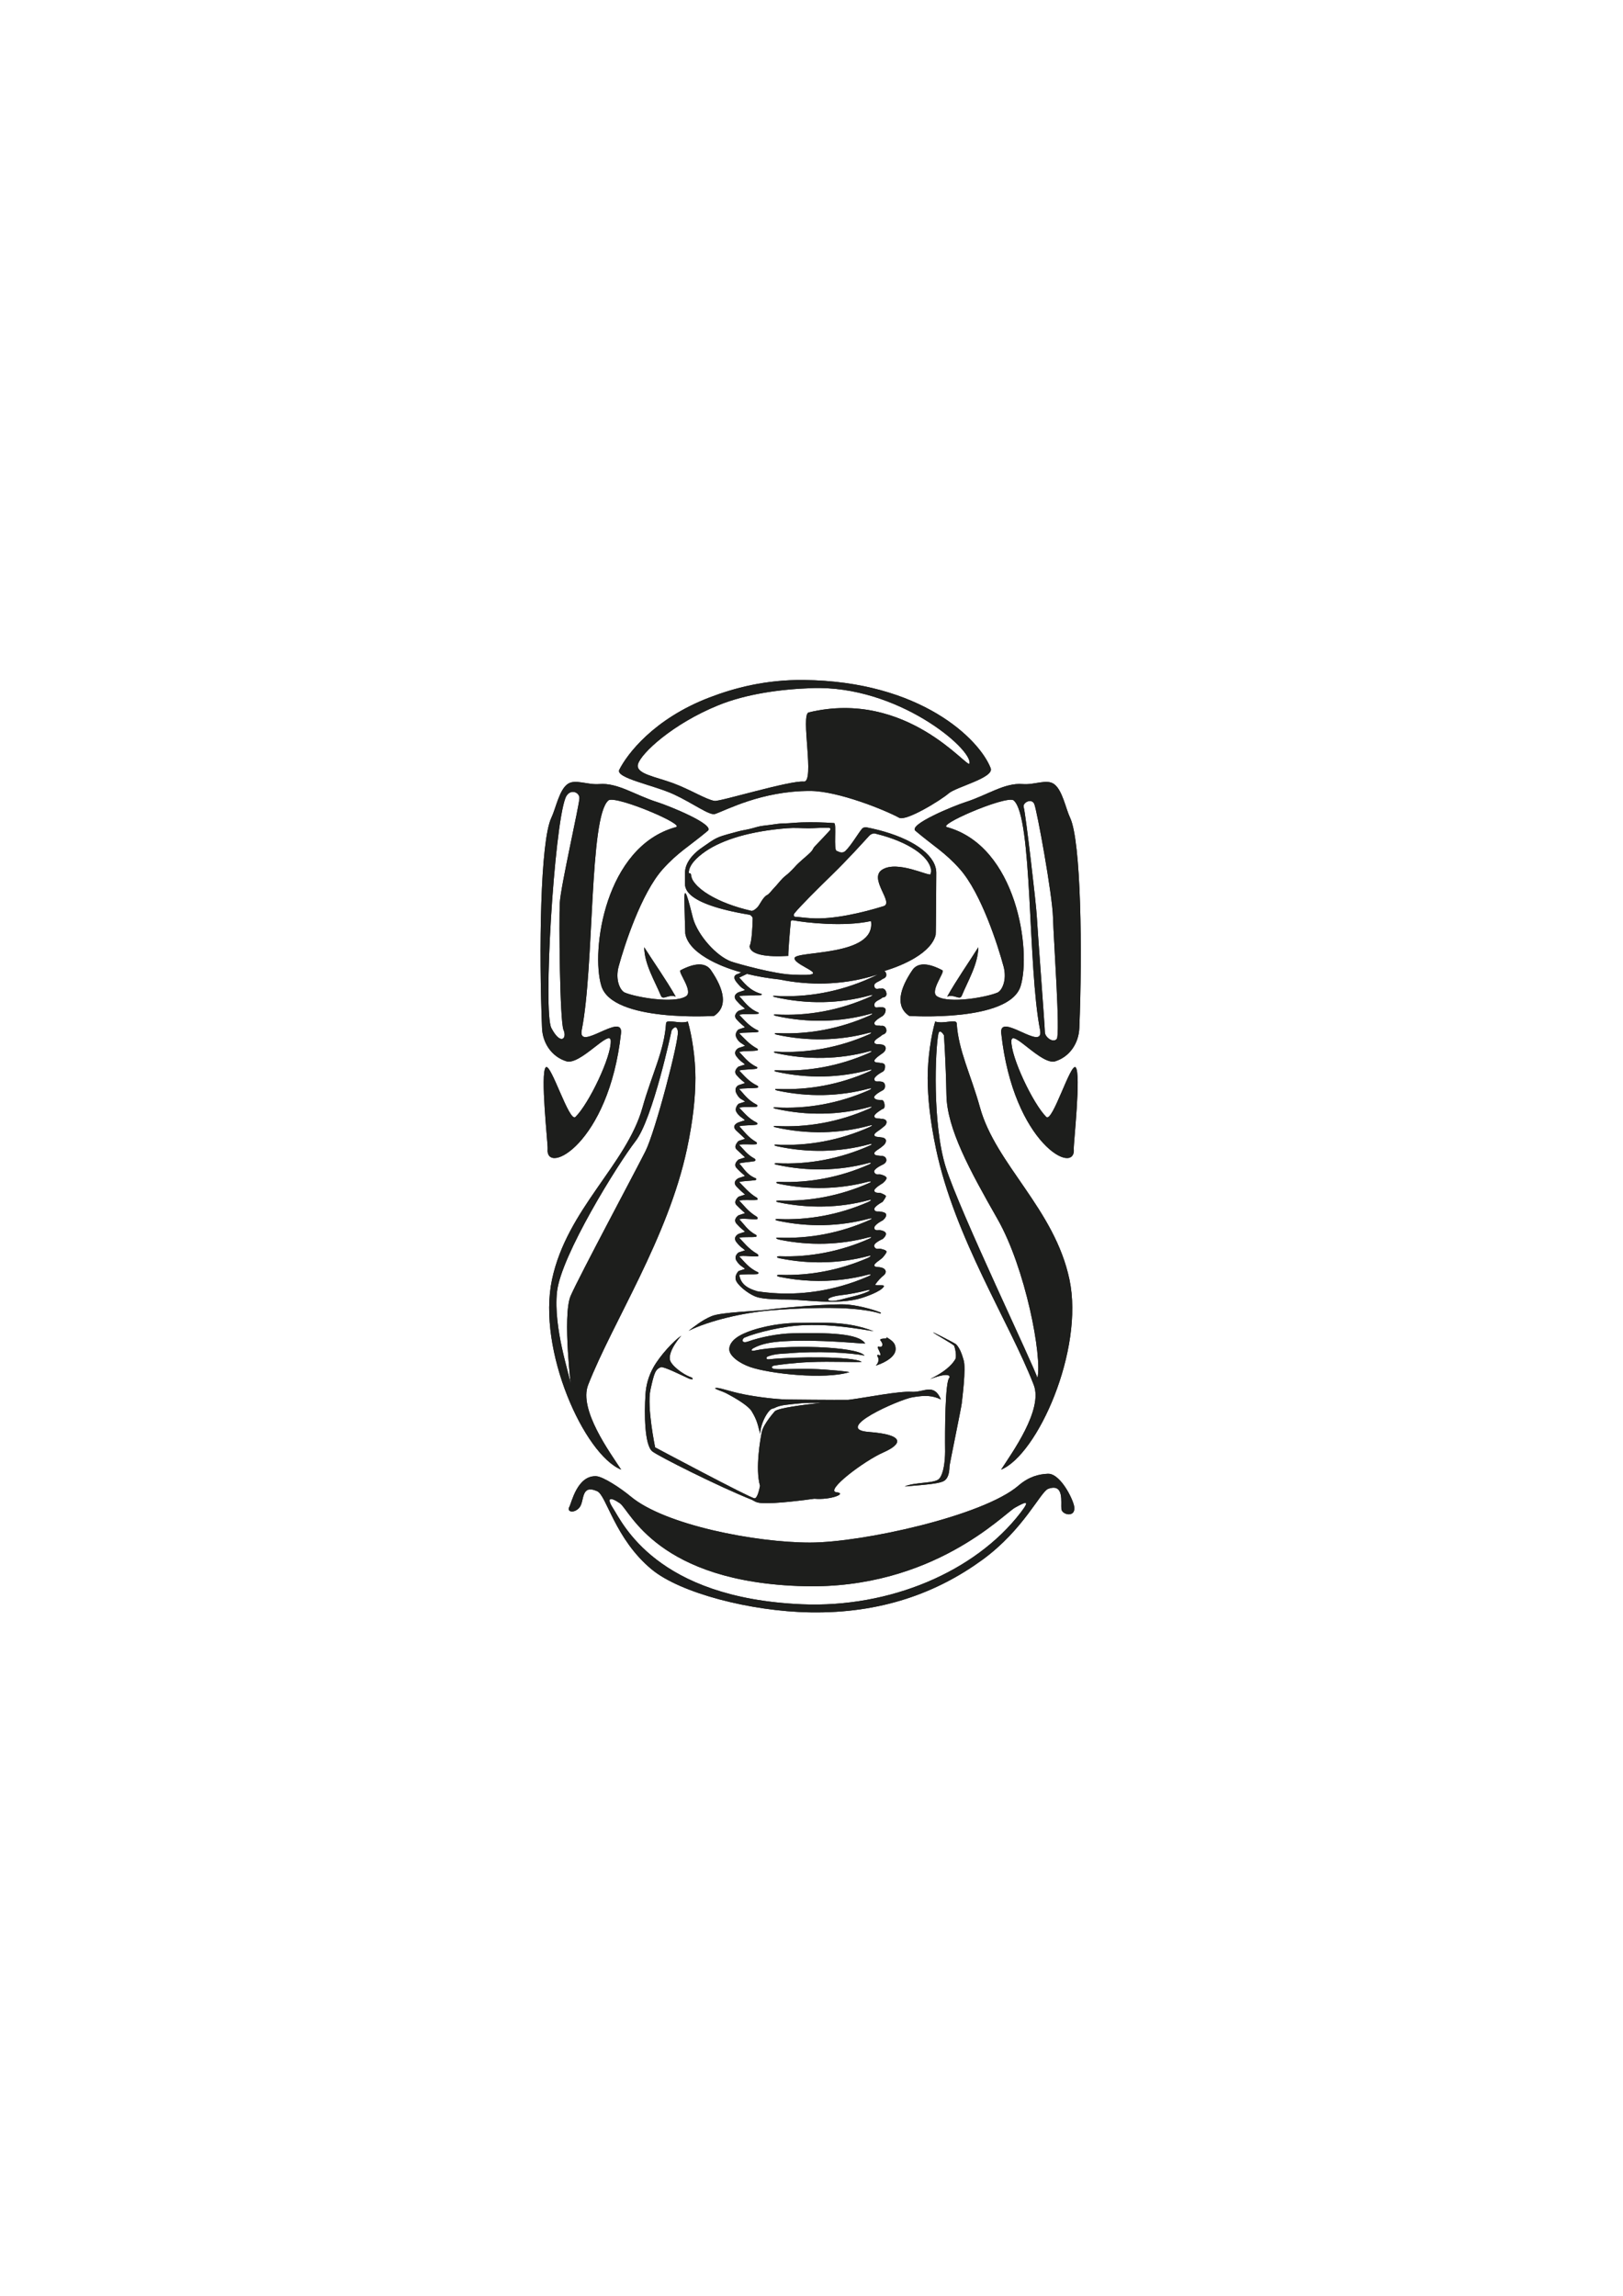 <?xml version="1.0" encoding="utf-8"?>
<!-- Generator: Adobe Illustrator 15.0.2, SVG Export Plug-In . SVG Version: 6.00 Build 0)  -->
<!DOCTYPE svg PUBLIC "-//W3C//DTD SVG 1.1//EN" "http://www.w3.org/Graphics/SVG/1.1/DTD/svg11.dtd">
<svg version="1.1" id="Ebene_1" xmlns="http://www.w3.org/2000/svg" xmlns:xlink="http://www.w3.org/1999/xlink" x="0px" y="0px"
	 width="595.28px" height="841.89px" viewBox="0 0 595.28 841.89" enable-background="new 0 0 595.28 841.89" xml:space="preserve">
<g>
	<path fill="#1D1E1C" d="M331.835,545.104c9.283-0.756,13.166-1.139,14.598-2.17c1.433-1.033,1.768-3.113,1.818-5.213
		c0-0.574,4.44-22.096,4.496-23.111c0.035-0.635,1.742-13.156,0.63-16.016c-0.134-0.344-0.985-4.027-2.78-5.68
		c-0.375-0.344-7.947-4.244-8.406-4.361c0.242,0.408,7.601,4.496,7.768,4.957c0.744,2.041,0.783,4.35,0.458,4.871
		c-0.651,1.045-2.227,3.842-9.271,7.342c7.9-2.986,7.2-0.607,7.109-0.547c-1.634,1.074-1.698,19.801-1.608,27.135
		c-0.028,3.547-0.542,7.994-2.104,9.896C342.979,544.109,335.505,543.404,331.835,545.104z"/>
	<path fill="#1D1E1C" d="M334.337,510.389c-4.512-0.316-16.664,2.096-22.229,2.824c-0.281,0.037-0.606,0.076-0.956,0.117
		c-4.198,0.078-22.055-0.098-22.656-0.117c-4.206-0.135-10.33-0.854-15.584-1.877c-5.506-1.072-9.713-2.857-10.663-2.248
		c0.378,0.482,2.589,1.039,4.149,1.85c3.721,1.932,8.077,4.625,9.242,6.498c2.186,3.514,2.357,5.4,3.173,8.4
		c0.125-4.168,3.142-9.24,4.627-9.301c0.621-0.025,1.194-0.844,4.388-1.312c1.356-0.199,4.133-0.467,7.181-0.744
		c0.312-0.027,5.356-0.055,6.31-0.072c-7.306,0.822-15.466,1.895-17.066,3.055c0,0-4.202,4.643-4.833,7.605
		c-0.482,2.262-2.499,13.498-0.66,19.803c-0.363,1.877-1.05,4.578-2.002,4.578c-1.457,0-36.472-18.684-36.472-18.684
		s-3.085-14.82-1.714-21.125c1.372-6.301,1.8-7.416,3.771-8.273c0.929-0.404,7.212,2.742,10.214,4.115
		c1,0.455,1.491,0.307,1.491,0.307s0.138-0.482-0.605-0.736c-3-1.027-7.375-4.408-7.738-6.457c-0.619-3.484,4.181-8.799,4.181-8.799
		c-2.825,1.902-7.799,7.318-10.199,11.57c-1.939,3.438-2.727,6.811-2.929,9.857c-0.5,7.494-0.323,18.654,2.46,20.982
		c1.996,1.67,24.239,12.881,36.613,17.807c0.787,0.391,1.395,0.99,3.226,1.148c5.368,0.449,17.497-1.295,19.62-1.557l0,0
		c6.014,0.531,12.174-1.928,8.117-2.385c-4.42-0.498,10.113-11.484,17.141-14.57s8.229-6.514-5.313-7.541
		c-13.542-1.029,11.142-11.828,15.94-12.691c4.801-0.861,7.543-0.68,10.559,0.797C342.479,506.975,338.847,510.707,334.337,510.389z
		 M296.975,549.41c0.069-0.014,0.104-0.021,0.104-0.021c0.096,0.018,0.192,0.031,0.288,0.047
		C297.243,549.428,297.113,549.418,296.975,549.41z"/>
	<path fill="#1D1E1C" d="M273.14,490.48c4.514-1.885,14.113-4.229,21.598-4.514c7.486-0.285,13.884,0.229,25.681,2.201
		c-9.74-3.744-17.971-3.127-28.396-3.033c-6.602,0.059-15.182,1.777-20.221,4.381c-2.918,1.506-4.293,3.414-4.331,5.195
		c-0.052,2.502,3.74,5.219,7.612,6.568c7.199,2.512,27.426,4.715,36.477,1.902c-0.297-0.16-7.217-0.982-14.146-1.186
		c-5.626-0.166-11.26,0.312-13.36,0.012c-1.309-0.186-1.228-1.064,0.008-1.262c2.06-0.328,7.148-0.99,12.733-1.238
		c8.342-0.371,17.827,0.172,19.254-0.113c-3.3-2.043-24.37-1.955-34.053-0.914c-1.131,0.121-1.121-0.783-0.286-1.086
		c2.937-1.064,5.317-0.926,7.599-1.127c10.289-0.908,22.726-0.232,27.768,0.846c-2.603-3.475-29.781-4.168-40.402-1.818
		c-1.271,0.281-1.256-0.414-0.294-0.934c3.115-1.682,6.775-2.242,11.214-2.51c12.626-0.758,27.722,0.857,29.739,0.857
		c-2.313-3.855-14.037-4.023-26.654-3.77c-5.315,0.105-11.779,1.41-16.155,2.965C271.739,492.896,272.059,490.934,273.14,490.48z"/>
	<path fill="#1D1E1C" d="M322.753,481.211c-1.185-0.5-6.562-2.293-11.717-2.801c-5.153-0.508-23.783,1.113-28.754,1.787
		c-4.971,0.672-17.607,0.943-21.255,2.441s-6.536,3.963-8.47,5.385c7.57-3.756,20.008-6.629,29.847-7.473
		c9.838-0.846,21.025-1.146,28.332-0.727c4.243,0.244,9.291,0.932,11.699,1.744C323.246,481.842,323.267,481.428,322.753,481.211z"
		/>
	<path fill="#1D1E1C" d="M325.106,490.318c0.486,0.848-0.885,0.334-2.008,0.732c-0.221,0.115-0.371,0.295-0.163,0.516
		c0.429,0.457,0.793,1.209,0.728,1.615c-0.092,0.568-0.494,0.918-1.451,0.59c-0.248,0.023-0.309,0.301-0.191,0.625
		c0.27,0.738,1.051,1.912,0.868,2.512c-0.094,0.307-0.43-0.021-0.839-0.113c-0.133-0.031-0.457,0.4-0.226,0.531
		c0.446,0.771,0.422,1.205,0.35,1.732c-0.196,1.426-1.599,1.957-0.46,1.561c3.629-1.268,6.793-3.396,6.777-5.908
		C328.479,492.199,326.776,491.438,325.106,490.318z"/>
	<path fill="#1D1E1C" d="M343.18,342.836c0.136-0.546,0.208-22.046,0.221-22.589c0.145-6.06-7.239-11.846-19.102-15.29
		c-2.074-0.603-4.263-1.126-6.534-1.57c-0.243-0.047-1.162,0.034-1.488,0.404c-1.37,1.551-3.926,6.008-6.092,8.161
		c-1.406,1.397-2.794,0.177-3.274,0.109c-1.299-0.182,0.038-10.148-0.981-10.223c-3.893-0.285-7.871-0.373-11.816-0.262
		c-2.247,0.062-4.46,0.353-6.688,0.38c-1.664,0.02-3.298,0.324-4.911,0.54c-1.711,0.229-3.431,0.335-5.031,0.81
		c-4.029,1.194-4.766,1.011-6.977,1.651c-2.534,0.733-5.152,1.274-7.252,2.2c-1.993,0.878-3.491,2.134-5.042,3.151
		c-4.311,2.826-6.814,6.121-6.966,9.517c-0.005,0.131-0.008,1.585-0.007,3.696c0.001,1.763-1,7.836,23.692,11.931
		c0.375,0.062,1.148,0.853,1.142,1.281c-0.039,3.004-0.352,8.77-1.144,10.2c0.164,3.274,6.549,4.093,14.243,3.602
		c-0.241,0.257,0.562-9.69,0.869-12.549c0.063-0.592,0.513-0.566,1.228-0.434c4.017,0.741,18.045,2.437,28.189,0.213
		c1.965,13.261-28.12,10.722-28.05,13.658s15.608,6.807-0.436,5.988c-6.221,0-21.075-4.155-22.919-4.857
		c-5.38-2.05-11.999-9.485-13.827-15.656c-0.567-1.914-3.2-13.941-3.2-7.482c0,2.754,0.292,12.78,0.318,12.935
		c0.519,3.042,2.967,6.121,7.728,8.977c3.619,2.171,7.979,3.919,12.79,5.254c-0.344,0.166-0.72,0.341-1.201,0.562
		c0,0-2.565,0.484-0.514,3.023c2.051,2.539,2.072,1.969,3.124,2.924c-0.8,0.275-1.598,0.536-2.387,0.781c0,0-2.57,1.055-0.737,3.109
		c1.833,2.054,2.074,1.971,3.125,2.925c-0.8,0.274-1.598,0.536-2.388,0.781c0,0-2.243,1.431-0.737,3.109
		c1.505,1.679,2.074,1.971,3.124,2.925c-0.799,0.274-1.596,0.536-2.387,0.781c0,0-1.698,1.26-0.737,3.109s2.072,1.969,3.125,2.925
		c-0.799,0.274-1.597,0.536-2.388,0.781c0,0-2.243,1.199-0.737,3.109c1.505,1.91,2.074,1.971,3.125,2.925
		c-0.8,0.275-1.598,0.536-2.388,0.782c0,0-2.134,1.465-0.737,3.108c1.397,1.644,2.074,1.971,3.124,2.924
		c-0.799,0.274-1.596,0.536-2.387,0.781c0,0-1.917,0.858-0.737,3.109c1.179,2.251,2.074,1.971,3.125,2.925
		c-0.799,0.274-1.596,0.536-2.387,0.781c0,0-1.697,1.561-0.737,3.108c0.96,1.548,2.074,1.971,3.125,2.925
		c-0.8,0.276-1.598,0.536-2.388,0.782c0,0-3.007,1.063-0.737,3.109c2.27,2.045,2.074,1.971,3.125,2.925
		c-0.801,0.275-1.598,0.536-2.387,0.781c0,0-2.026,1.875-0.738,3.109c1.288,1.233,2.074,1.97,3.125,2.924
		c-0.799,0.274-1.596,0.536-2.387,0.782c0,0-2.134,1.596-0.737,3.107c1.397,1.514,2.074,1.973,3.125,2.926
		c-0.8,0.275-1.598,0.537-2.388,0.781c0,0-2.571,1.209-0.737,3.109c1.833,1.9,2.074,1.971,3.125,2.924
		c-0.801,0.275-1.598,0.537-2.387,0.783c0,0-2.136,1.691-0.738,3.107s2.074,1.971,3.125,2.924c-0.801,0.277-1.598,0.537-2.387,0.783
		c0,0-2.244,1.412-0.738,3.107c1.506,1.695,2.074,1.971,3.125,2.926c-0.8,0.275-1.598,0.537-2.388,0.781
		c0,0-2.352,1.135-0.737,3.109c1.615,1.975,2.074,1.971,3.125,2.924c-0.801,0.275-1.598,0.537-2.387,0.781
		c0,0-1.917,1.291-0.738,3.109c1.179,1.818,2.074,1.971,3.125,2.926c-0.799,0.273-1.596,0.535-2.387,0.779
		c0,0-1.956,1.883-0.717,3.932c1.314,2.17,5.08,4.918,7.597,5.658c2.517,0.74,7.396,0.852,11.128,0.852
		c5.576,0,18.476,2.164,27.156-0.57c0.947-0.297,7.086-2.283,8.113-4.227c0.467-0.879-3.685,0.021-3.085-0.801
		c1.128-1.539,1.544-1.912,2.593-2.916c0,0,1.433-0.883,1.139-1.961c-0.297-1.08-1.742-1.275-1.742-1.275
		c-0.796-0.246-2.393-0.002-2.4-0.781c-0.006-0.781,2.004-1.84,3.001-2.795c0,0,1.326-1.432,1.468-2.135
		c0.143-0.701-2.07-1.104-2.07-1.104c-0.793-0.246-1.735,0.496-2.398-0.783c-0.662-1.279,3.047-2.838,3.047-2.838
		s1.254-0.959,1.203-1.934c-0.051-0.973-1.85-1.262-1.85-1.262c-0.795-0.246-2.176,0.447-2.4-0.781
		c-0.225-1.23,3.047-2.838,3.047-2.838s1.28-0.951,1.312-1.994c0.033-1.041-1.961-1.201-1.961-1.201
		c-0.793-0.244-2.063,0.291-2.398-0.781c-0.334-1.072,3.047-2.838,3.047-2.838s1.17-1.607,1.203-2.057
		c0.033-0.447-1.852-1.141-1.852-1.141c-0.793-0.244-2.063,0.137-2.398-0.779c-0.334-0.916,3.047-2.839,3.047-2.839
		s1.582-1.286,1.422-2.007c-0.159-0.721-2.068-1.188-2.068-1.188c-0.795-0.247-1.737,0.412-2.4-0.783
		c-0.662-1.195,3.047-2.838,3.047-2.838s1.717-0.732,1.312-2.068c-0.403-1.335-1.959-1.127-1.959-1.127
		c-0.796-0.247-2.065,0.037-2.4-0.783c-0.334-0.818,2.004-1.838,3.001-2.794c0,0,1.326-0.886,1.249-2.062
		c-0.077-1.177-1.852-1.176-1.852-1.176c-0.793-0.245-2.174-0.011-2.398-0.782s2.006-1.842,3.002-2.796l0.14-0.13
		c0,0,1.437-0.792,1.327-1.992s-2.068-1.115-2.068-1.115c-0.795-0.246-2.065,0.159-2.4-0.782c-0.334-0.941,3.047-2.837,3.047-2.837
		s0.952,0.031,0.657-1.814c-0.293-1.846-1.304-1.381-1.304-1.381c-0.796-0.247-1.629,0.11-2.4-0.782
		c-0.77-0.893,3.047-2.837,3.047-2.837s1.062-0.515,0.875-1.875c-0.184-1.36-1.521-1.32-1.521-1.32
		c-0.796-0.246-2.176,0.39-2.4-0.782c-0.225-1.172,3.049-2.839,3.049-2.839s0.983-0.406,0.873-2.153
		c-0.068-1.089-1.521-1.042-1.521-1.042c-0.795-0.245-2.283,0.014-2.4-0.782c-0.116-0.796,3.047-2.837,3.047-2.837
		s1.28-0.842,1.094-1.998c-0.185-1.155-1.74-1.198-1.74-1.198c-0.796-0.246-2.283,0.185-2.4-0.782
		c-0.116-0.966,2.005-1.84,3.001-2.795c0,0,1.763-0.339,1.358-1.991c-0.403-1.652-1.959-1.247-1.959-1.247
		c-0.796-0.247-2.064,0.245-2.398-0.782c-0.336-1.027,3.045-2.837,3.045-2.837s1.062-0.842,1.094-2.119
		c0.032-1.278-1.74-1.077-1.74-1.077c-0.795-0.245-2.283,0.742-2.4-0.782c-0.116-1.525,2.002-1.838,3.001-2.794
		c0,0,1.871-0.013,1.358-1.896c-0.514-1.884-1.959-1.343-1.959-1.343c-0.793-0.245-1.955,0.694-2.4-0.782
		c-0.443-1.477,2.009-1.844,3.002-2.795c0,0,1.666-0.38,1.357-1.847c-0.117-0.555-0.394-0.875-0.693-1.061
		c4.145-1.262,7.923-2.84,11.125-4.749C339.995,348.623,342.462,345.719,343.18,342.836z M275.378,333.97
		c-5.974-1.389-11.216-3.366-15.35-5.846c-2.217-1.33-3.931-2.732-5.1-4.159c-0.94-1.148-1.231-1.769-1.444-2.924
		c-0.073-1.349-0.877-0.417-0.857-1.114c0.117-2.636,2.683-5.382,6.251-7.808c3.063-2.083,7.216-3.953,12.145-5.379
		c2.587-0.749,5.402-1.381,8.373-1.887c2.972-0.507,6.1-0.889,9.313-1.135c2.854-0.219,5.033,0.011,7.971,0.011
		c2.255,0,5.242-0.276,7.454-0.146c0.308,0.018,0.708,0.407,0.161,1.018c-0.547,0.612-1.364,1.492-2.381,2.567
		c-0.85,0.898-1.838,1.933-2.924,3.062c-1.048,1.092-0.517,1.096-1.71,2.326c-1.354,1.394-4.286,3.6-5.884,5.495
		c-0.522,0.619-1.136,1.159-1.704,1.737c-0.916,0.934-1.714,1.373-2.611,2.282c-1.114,1.128-2.318,2.716-3.354,3.758
		c-0.84,0.845-1.531,1.984-2.401,2.409c-1.526,0.747-2.688,3.665-3.586,4.545C276.09,334.4,275.456,333.988,275.378,333.97z
		 M318.101,473.762c-3.189,1.393-6.321,1.848-9.593,2.777c0,0-3.314,0.914-4.457,0.344c-1.142-0.572,1.126-1.541,4.335-1.912
		c3.289-0.385,6.55-1,9.756-1.85C319.349,472.801,319.319,473.229,318.101,473.762z M319.013,358.754
		c-11.27,5.031-23.225,7.136-34.806,6.426c-0.916-0.056-0.915,0.25,0.001,0.461c11.677,2.673,23.737,2.482,35.09-0.681
		c0.932-0.26,0.93,0.062-0.004,0.484c-11.25,5.074-23.192,7.227-34.768,6.569c-1.022-0.057-0.896,0.316,0.19,0.557
		c11.512,2.55,23.378,2.324,34.562-0.79c0.94-0.261,0.855,0.103-0.128,0.544c-11.027,4.947-22.715,7.09-34.069,6.534
		c-1.208-0.059-1.233,0.339-0.037,0.599c11.201,2.429,22.728,2.231,33.626-0.695c1.145-0.307,1.184,0.068,0.059,0.565
		c-11.047,4.876-22.741,6.949-34.088,6.323c-1.06-0.059-1.077,0.292-0.025,0.527c11.428,2.549,23.208,2.36,34.325-0.673
		c1.053-0.287,1.005,0.098-0.073,0.577c-10.985,4.875-22.614,6.974-33.91,6.402c-1.167-0.06-1.229,0.316-0.094,0.565
		c11.319,2.484,22.977,2.283,33.986-0.705c1.084-0.294,1.111,0.066,0.041,0.541c-10.916,4.85-22.473,6.958-33.705,6.425
		c-1.243-0.059-1.161,0.377,0.125,0.65c11.097,2.364,22.506,2.151,33.299-0.736c1.166-0.312,1.246,0.051,0.123,0.547
		c-11.118,4.909-22.893,6.978-34.309,6.314c-0.987-0.058-0.987,0.273,0.001,0.496c11.535,2.604,23.436,2.417,34.656-0.67
		c1.006-0.277,0.819,0.159-0.28,0.646c-11.103,4.913-22.86,6.994-34.265,6.349c-1.025-0.058-1.035,0.283-0.016,0.511
		c11.501,2.581,23.362,2.388,34.547-0.688c1.012-0.278,0.965,0.093-0.069,0.555c-11.09,4.946-22.841,7.061-34.246,6.448
		c-1.025-0.055-0.992,0.334,0.158,0.586c11.313,2.475,22.962,2.27,33.963-0.72c1.077-0.292,1.198,0.021,0.185,0.474
		c-11.004,4.918-22.66,7.049-33.983,6.492c-1.205-0.06-1.349,0.31-0.216,0.559c11.224,2.466,22.782,2.29,33.711-0.627
		c1.178-0.314,1.19,0.086,0.018,0.601c-10.613,4.66-21.82,6.735-32.739,6.317c-1.465-0.056-1.544,0.415-0.119,0.71
		c10.863,2.248,22.014,2.031,32.586-0.746c1.264-0.332,1.545-0.029,0.423,0.467c-10.571,4.668-21.735,6.77-32.621,6.395
		c-1.556-0.055-1.962,0.369-0.612,0.652c11.075,2.33,22.457,2.092,33.222-0.809c1.126-0.303,0.917,0.182-0.313,0.719
		c-10.704,4.67-22.005,6.711-33.003,6.225c-1.318-0.059-1.346,0.375-0.041,0.652c11.122,2.359,22.555,2.131,33.368-0.783
		c1.12-0.303,1.36-0.027,0.36,0.42c-10.871,4.867-22.382,7.012-33.58,6.531c-1.354-0.061-0.985,0.48,0.555,0.793
		c10.821,2.188,21.92,1.928,32.438-0.867c1.198-0.318,1.418-0.012,0.332,0.469c-10.585,4.695-21.767,6.811-32.672,6.443
		c-1.574-0.053-1.625,0.463-0.077,0.773c10.847,2.189,21.971,1.922,32.51-0.896c1.168-0.312,0.812,0.254-0.535,0.834
		c-10.352,4.457-21.253,6.461-31.891,6.105c-1.576-0.053-1.639,0.459-0.094,0.77c7.511,1.518,15.155,1.857,22.646,0.986
		c3.289-0.381,6.55-0.998,9.756-1.85c1.206-0.32,1.179,0.109-0.042,0.643c-3.188,1.393-6.43,2.551-9.7,3.479
		c-10.298,2.926-20.887,3.564-31.02,1.996c-4.582-1.383-6.01-3.154-6.611-5.98c1.419-0.441,4.485-0.121,6.59-0.326
		c0.535-0.053,0.614-0.555,0.261-0.711c-3.494-1.541-5.234-4.219-6.851-5.779c1.461-0.453,4.667,0.152,6.773-0.002
		c0.46-0.033,0.273-0.668-0.149-0.906c-3.268-1.848-5.047-4.385-6.624-5.904c1.426-0.445,4.092-0.129,6.03-0.344
		c0.482-0.053,0.454-0.594,0.076-0.781c-2.998-1.496-4.524-4.166-6.106-5.691c1.428-0.443,4.382,0.115,6.432-0.004
		c0.505-0.031,0.369-0.717-0.06-0.971c-3.201-1.9-4.802-4.324-6.372-5.842c1.416-0.439,4.329-0.07,6.376-0.25
		c0.528-0.047,0.44-0.648-0.012-0.902c-2.591-1.455-4.848-4.199-6.364-5.662c1.461-0.454,4.079-0.381,5.974-0.725
		c0.414-0.074,0.354-0.545,0.011-0.688c-3.437-1.41-4.366-3.842-5.985-5.402c1.409-0.438,3.756-0.493,5.575-0.842
		c0.479-0.091,0.456-0.721,0.078-0.922c-2.821-1.507-4.083-3.537-5.653-5.052c1.466-0.455,4.242-0.019,6.192-0.238
		c0.418-0.047,0.359-0.627,0.011-0.828c-3.142-1.814-4.6-4.202-6.203-5.748c1.447-0.45,4.316-0.287,6.314-0.584
		c0.46-0.068,0.453-0.608,0.102-0.781c-3.178-1.565-4.813-3.904-6.416-5.45c1.436-0.447,4.271-0.117,6.268-0.337
		c0.479-0.053,0.511-0.597,0.168-0.771c-3.436-1.737-4.817-4.145-6.436-5.707c1.446-0.451,4.53-0.224,6.61-0.497
		c0.48-0.063,0.417-0.599,0.034-0.778c-3.252-1.522-5.051-4.003-6.644-5.54c1.458-0.454,4.283-0.334,6.258-0.658
		c0.438-0.072,0.501-0.535,0.193-0.673c-3.173-1.422-4.828-3.918-6.451-5.484c1.517-0.472,4.594-0.21,6.596-0.551
		c0.349-0.06,0.343-0.513,0.061-0.661c-3.004-1.578-5.029-4.033-6.656-5.604c1.525-0.475,4.788-0.171,6.835-0.513
		c0.343-0.057,0.333-0.454,0.058-0.576c-3.379-1.508-5.246-4.138-6.893-5.726c1.557-0.485,4.927-0.038,6.963-0.384
		c0.292-0.05,0.299-0.366,0.068-0.456c-3.647-1.433-5.357-4.361-7.031-5.976c1.523-0.474,5.656-0.102,7.958-0.419
		c0.39-0.054,0.448-0.353,0.19-0.424c-4.547-1.252-6.463-4.347-8.148-5.972c0.944-0.434,1.896-0.895,2.851-1.369
		c3.778,0.93,7.801,1.61,11.937,2.05c11.14,2.28,22.577,1.974,33.375-1.032c0.939-0.262,1.876-0.544,2.806-0.847
		C321.063,357.813,320.042,358.295,319.013,358.754z M324.075,332.298c-7.683,2.386-18.396,4.941-26.538,4.427
		c-2.738-0.173-4.351-0.454-5.828-0.514c-0.409-0.017-0.93-0.549-0.243-1.393c2.061-2.532,8.118-8.572,13.645-13.957
		c6.083-5.927,11.548-12.033,13.74-14.417c0.619-0.673,1.641-0.896,1.949-0.822c1.022,0.247,2.018,0.51,2.98,0.789
		c10.91,3.167,17.881,8.452,17.762,13.463c-0.002,0.115-0.105-0.633-0.195,0.685c-0.289,1.075-12.178-5.259-17.804-1.623
		C318.479,322.211,328.021,331.073,324.075,332.298z"/>
	<path fill="#1D1E1C" d="M242.383,365.087c0.797,1.924,2.703-0.65,5.446,0.378c-3.495-6.181-8.113-12.656-11.548-18.104
		C236.343,353.538,240.155,359.71,242.383,365.087z"/>
	<path fill="#1D1E1C" d="M352.786,365.087c2.204-5.376,5.973-11.549,6.035-17.725c-3.396,5.448-7.963,11.923-11.418,18.104
		C350.114,364.437,351.999,367.011,352.786,365.087z"/>
	<path fill="#1D1E1C" d="M227.773,378.892c0.882-8.04-16.06,7.191-14.398-1.2c4.645-23.46,2.685-78.116,9.771-84.163
		c1.294-1.105,9.325,1.517,15.961,4.33c5.737,2.432,10.432,5.006,8.836,5.44c-26.055,7.085-31.323,45.429-27.369,58.279
		c4.114,13.37,41.31,10.971,41.31,10.971c5.247-3.443,3.641-9.824-1.123-16.771c-2.134-3.112-6.346-2.507-11.171,0.042
		c-1.082,0.571,4.867,7.741,2.009,9.53c-4.513,2.826-18.571,0.308-22.455-1.372c-1.642-0.709-3.592-4.599-2.229-9.599
		c2.057-7.542,8.272-26.825,16.188-35.656c5.463-6.096,9.534-8.253,16.494-14.053c2.743-2.285-14.17-9.142-18.512-10.513
		c-8.197-2.589-14.531-7.182-21.255-6.628c-4.45,0.366-8.906-1.972-11.656,0c-3.111,2.231-4.314,8.95-5.942,12.342
		c-4.114,8.57-4.578,49.384-3.428,77.135c0.225,5.427,3.454,10.474,8.914,12.17c5.099,1.584,16.051-12.004,16.284-7.542
		c0.304,5.831-8.048,23.189-12.943,27.968c-2.278,2.224-9.038-20.05-10.883-18.198c-2.118,2.128,0.827,28.317,0.686,29.826
		C199.908,431.41,223.317,419.517,227.773,378.892z M205.319,331.069c-0.343,6.171,0,43.538,1.371,46.624
		c1.372,3.085-1.028,5.828-4.457-0.686c-3.071-5.835,0.972-73.385,5.142-84.334c1.372-3.6,5.143-2.4,5.143,0
		C212.518,295.072,205.662,324.898,205.319,331.069z"/>
	<path fill="#1D1E1C" d="M227.831,538.934c-4.001-6.135-15.676-22.002-12.113-31.082c9.094-23.178,29.298-53.809,36.272-86.621
		c2.158-10.154,3.07-18.667,3.075-25.94c0.004-7.359-1.275-15.45-2.779-20.684c-3.2,1.028-7.888-1.125-8,0.686
		c-0.612,9.953-5.331,19.014-8.625,30.807c-5.845,20.936-27.699,37.25-33.2,63.126C196.962,495.104,214.332,533.484,227.831,538.934
		z M209.318,507.623c-0.457-3.658-6.399-20.57-5.028-33.826c1.371-13.256,22.397-47.08,28.797-55.309
		c6.399-8.228,13.256-40.681,13.256-40.681s1.828-2.743,2.286,0.457c0.457,3.199-8.228,36.567-11.885,43.881
		c-3.657,7.313-24.226,45.71-27.426,53.022C206.119,482.482,209.775,511.279,209.318,507.623z"/>
	<path fill="#1D1E1C" d="M392.257,469.227c-5.438-25.877-27.045-42.19-32.824-63.126c-3.257-11.793-7.922-20.854-8.527-30.807
		c-0.109-1.811-4.746,0.342-7.909-0.686c-1.486,5.234-2.751,13.325-2.747,20.684c0.004,7.273,0.906,15.787,3.041,25.94
		c6.895,32.812,26.871,63.443,35.861,86.621c3.523,9.08-8.02,24.947-11.976,31.082C380.522,533.484,397.696,495.104,392.257,469.227
		z M346.903,428.088c-5.027-15.999-3.851-43.366-2.742-48.91c0.457-2.286,2.057,0.458,2.057,0.458s0.686,9.599,0.915,21.94
		c0.229,12.341,8.456,27.425,18.741,45.481c10.285,18.057,16.455,50.508,14.626,58.279
		C379.587,501.68,351.933,444.086,346.903,428.088z"/>
	<path fill="#1D1E1C" d="M387.061,389.177c5.397-1.696,8.591-6.743,8.812-12.17c1.138-27.75,0.678-68.564-3.39-77.135
		c-1.609-3.392-2.799-10.111-5.875-12.342c-2.719-1.972-7.123,0.366-11.523,0c-6.648-0.553-12.911,4.04-21.016,6.628
		c-4.294,1.371-21.016,8.228-18.305,10.513c6.882,5.8,10.907,7.957,16.309,14.053c7.826,8.832,13.973,28.114,16.006,35.656
		c1.35,5-0.58,8.89-2.202,9.599c-3.841,1.679-17.739,4.198-22.202,1.372c-2.825-1.79,3.057-8.959,1.986-9.53
		c-4.77-2.549-8.936-3.154-11.045-0.042c-4.711,6.948-6.298,13.328-1.111,16.771c0,0,36.777,2.399,40.846-10.971
		c3.908-12.85-1.301-51.194-27.061-58.279c-1.578-0.434,3.064-3.009,8.736-5.44c6.562-2.813,14.501-5.435,15.781-4.33
		c7.006,6.047,5.067,60.703,9.66,84.163c1.644,8.391-15.107-6.84-14.236,1.2c4.406,40.625,27.552,52.518,26.609,42.339
		c-0.141-1.509,2.771-27.698,0.678-29.826c-1.824-1.853-8.508,20.422-10.761,18.198c-4.839-4.779-13.098-22.138-12.798-27.968
		C371.19,377.173,382.021,390.761,387.061,389.177z M380.272,335.983c-0.229-4.571-4.113-37.711-4.799-39.996
		c-0.502-1.667,2.92-3.428,3.884-1.143c0.966,2.285,6.629,33.139,6.856,41.596c0.229,8.456,2.742,42.967,1.371,44.566
		c-1.371,1.6-4.342-0.686-4.342-2.514S380.5,340.554,380.272,335.983z"/>
	<path fill="#1D1E1C" d="M247.143,291.301c6.859,3.166,13.111,7.857,15.084,7.199c4.114-1.371,17.027-8.456,34.854-8.456
		c10.307,0,27.711,7.085,32.682,9.828c2.582,1.424,15.427-6.514,18.17-8.914c2.742-2.399,16.794-5.725,15.426-9.256
		c-4.113-10.628-25.599-31.901-68.563-32.34c-13.96-0.143-25.39,2.887-34.635,6.43c-20.42,7.826-30.183,20.817-33.015,26.481
		C225.621,285.323,239.697,287.865,247.143,291.301z M234.002,280.217c1.143-4,12.76-14.816,29.526-21.617
		c10.059-4.081,22.412-5.838,34.239-6.266c31.539-1.143,58.965,22.397,57.822,27.654c-0.5,2.304-22.854-27.426-58.965-18.741
		c-3.13,0.753,2.376,25.751-1.828,25.369c-5.121-0.465-30.702,7.379-32.682,7.085c-3.135-0.464-8.814-4.137-15.397-6.557
		C240.341,284.8,232.99,283.758,234.002,280.217z"/>
	<path fill="#1D1E1C" d="M384.38,540.443c-3.267,0.129-6.969,1.004-10.83,4.34c-12.847,11.096-57.271,20.891-76.469,20.891
		c-19.886,0-53.203-6.406-65.776-16.916c-3.444-2.879-10.099-7.338-12.71-7.428c-6.92-0.238-8.952,9.775-9.764,11.234
		c-1.119,2.008,1.948,2.488,3.767,0.168c1.819-2.322,0.38-8.562,6.438-5.891c3.413,1.504,6.501,17.533,20.002,28.684
		c10.464,8.643,36.178,15.361,58.042,15.746c26.055,0.457,46.6-7.156,63.25-19.279c15.165-11.045,21.323-25.02,24.148-26.037
		c5.929-2.141,4.581,5.006,4.818,7.42c0.235,2.412,6.563,3.562,4.229-2.559C391.699,546.02,387.814,540.305,384.38,540.443z
		 M374.329,554.703c-16.683,21.711-48.023,34.973-80.22,33.596c-53.48-2.285-65.745-29.779-69.25-35.195
		c-2.514-3.885-1.143-4.344,2.514-1.828c3.657,2.514,13.634,29.086,67.65,30.396c47.081,1.143,73.135-26.512,77.249-28.797
		S377.985,549.947,374.329,554.703z"/>
</g>
<g>
	<path fill="#1D1E1C" d="M331.835,545.104c9.283-0.756,13.166-1.139,14.598-2.17c1.433-1.033,1.768-3.113,1.818-5.213
		c0-0.574,4.44-22.096,4.496-23.111c0.035-0.635,1.742-13.156,0.63-16.016c-0.134-0.344-0.985-4.027-2.78-5.68
		c-0.375-0.344-7.947-4.244-8.406-4.361c0.242,0.408,7.601,4.496,7.768,4.957c0.744,2.041,0.783,4.35,0.458,4.871
		c-0.651,1.045-2.227,3.842-9.271,7.342c7.9-2.986,7.2-0.607,7.109-0.547c-1.634,1.074-1.698,19.801-1.608,27.135
		c-0.028,3.547-0.542,7.994-2.104,9.896C342.979,544.109,335.505,543.404,331.835,545.104z"/>
	<path fill="#1D1E1C" d="M334.337,510.389c-4.512-0.316-16.664,2.096-22.229,2.824c-0.281,0.037-0.606,0.076-0.956,0.117
		c-4.198,0.078-22.055-0.098-22.656-0.117c-4.206-0.135-10.33-0.854-15.584-1.877c-5.506-1.072-9.713-2.857-10.663-2.248
		c0.378,0.482,2.589,1.039,4.149,1.85c3.721,1.932,8.077,4.625,9.242,6.498c2.186,3.514,2.357,5.4,3.173,8.4
		c0.125-4.168,3.142-9.24,4.627-9.301c0.621-0.025,1.194-0.844,4.388-1.312c1.356-0.199,4.133-0.467,7.181-0.744
		c0.312-0.027,5.356-0.055,6.31-0.072c-7.306,0.822-15.466,1.895-17.066,3.055c0,0-4.202,4.643-4.833,7.605
		c-0.482,2.262-2.499,13.498-0.66,19.803c-0.363,1.877-1.05,4.578-2.002,4.578c-1.457,0-36.472-18.684-36.472-18.684
		s-3.085-14.82-1.714-21.125c1.372-6.301,1.8-7.416,3.771-8.273c0.929-0.404,7.212,2.742,10.214,4.115
		c1,0.455,1.491,0.307,1.491,0.307s0.138-0.482-0.605-0.736c-3-1.027-7.375-4.408-7.738-6.457c-0.619-3.484,4.181-8.799,4.181-8.799
		c-2.825,1.902-7.799,7.318-10.199,11.57c-1.939,3.438-2.727,6.811-2.929,9.857c-0.5,7.494-0.323,18.654,2.46,20.982
		c1.996,1.67,24.239,12.881,36.613,17.807c0.787,0.391,1.395,0.99,3.226,1.148c5.368,0.449,17.497-1.295,19.62-1.557l0,0
		c6.014,0.531,12.174-1.928,8.117-2.385c-4.42-0.498,10.113-11.484,17.141-14.57s8.229-6.514-5.313-7.541
		c-13.542-1.029,11.142-11.828,15.94-12.691c4.801-0.861,7.543-0.68,10.559,0.797C342.479,506.975,338.847,510.707,334.337,510.389z
		 M296.975,549.41c0.069-0.014,0.104-0.021,0.104-0.021c0.096,0.018,0.192,0.031,0.288,0.047
		C297.243,549.428,297.113,549.418,296.975,549.41z"/>
	<path fill="#1D1E1C" d="M273.14,490.48c4.514-1.885,14.113-4.229,21.598-4.514c7.486-0.285,13.884,0.229,25.681,2.201
		c-9.74-3.744-17.971-3.127-28.396-3.033c-6.602,0.059-15.182,1.777-20.221,4.381c-2.918,1.506-4.293,3.414-4.331,5.195
		c-0.052,2.502,3.74,5.219,7.612,6.568c7.199,2.512,27.426,4.715,36.477,1.902c-0.297-0.16-7.217-0.982-14.146-1.186
		c-5.626-0.166-11.26,0.312-13.36,0.012c-1.309-0.186-1.228-1.064,0.008-1.262c2.06-0.328,7.148-0.99,12.733-1.238
		c8.342-0.371,17.827,0.172,19.254-0.113c-3.3-2.043-24.37-1.955-34.053-0.914c-1.131,0.121-1.121-0.783-0.286-1.086
		c2.937-1.064,5.317-0.926,7.599-1.127c10.289-0.908,22.726-0.232,27.768,0.846c-2.603-3.475-29.781-4.168-40.402-1.818
		c-1.271,0.281-1.256-0.414-0.294-0.934c3.115-1.682,6.775-2.242,11.214-2.51c12.626-0.758,27.722,0.857,29.739,0.857
		c-2.313-3.855-14.037-4.023-26.654-3.77c-5.315,0.105-11.779,1.41-16.155,2.965C271.739,492.896,272.059,490.934,273.14,490.48z"/>
	<path fill="#1D1E1C" d="M322.753,481.211c-1.185-0.5-6.562-2.293-11.717-2.801c-5.153-0.508-23.783,1.113-28.754,1.787
		c-4.971,0.672-17.607,0.943-21.255,2.441s-6.536,3.963-8.47,5.385c7.57-3.756,20.008-6.629,29.847-7.473
		c9.838-0.846,21.025-1.146,28.332-0.727c4.243,0.244,9.291,0.932,11.699,1.744C323.246,481.842,323.267,481.428,322.753,481.211z"
		/>
	<path fill="#1D1E1C" d="M325.106,490.318c0.486,0.848-0.885,0.334-2.008,0.732c-0.221,0.115-0.371,0.295-0.163,0.516
		c0.429,0.457,0.793,1.209,0.728,1.615c-0.092,0.568-0.494,0.918-1.451,0.59c-0.248,0.023-0.309,0.301-0.191,0.625
		c0.27,0.738,1.051,1.912,0.868,2.512c-0.094,0.307-0.43-0.021-0.839-0.113c-0.133-0.031-0.457,0.4-0.226,0.531
		c0.446,0.771,0.422,1.205,0.35,1.732c-0.196,1.426-1.599,1.957-0.46,1.561c3.629-1.268,6.793-3.396,6.777-5.908
		C328.479,492.199,326.776,491.438,325.106,490.318z"/>
	<path fill="#1D1E1C" d="M343.18,342.836c0.136-0.546,0.208-22.046,0.221-22.589c0.145-6.06-7.239-11.846-19.102-15.29
		c-2.074-0.603-4.263-1.126-6.534-1.57c-0.243-0.047-1.162,0.034-1.488,0.404c-1.37,1.551-3.926,6.008-6.092,8.161
		c-1.406,1.397-2.794,0.177-3.274,0.109c-1.299-0.182,0.038-10.148-0.981-10.223c-3.893-0.285-7.871-0.373-11.816-0.262
		c-2.247,0.062-4.46,0.353-6.688,0.38c-1.664,0.02-3.298,0.324-4.911,0.54c-1.711,0.229-3.431,0.335-5.031,0.81
		c-4.029,1.194-4.766,1.011-6.977,1.651c-2.534,0.733-5.152,1.274-7.252,2.2c-1.993,0.878-3.491,2.134-5.042,3.151
		c-4.311,2.826-6.814,6.121-6.966,9.517c-0.005,0.131-0.008,1.585-0.007,3.696c0.001,1.763-1,7.836,23.692,11.931
		c0.375,0.062,1.148,0.853,1.142,1.281c-0.039,3.004-0.352,8.77-1.144,10.2c0.164,3.274,6.549,4.093,14.243,3.602
		c-0.241,0.257,0.562-9.69,0.869-12.549c0.063-0.592,0.513-0.566,1.228-0.434c4.017,0.741,18.045,2.437,28.189,0.213
		c1.965,13.261-28.12,10.722-28.05,13.658s15.608,6.807-0.436,5.988c-6.221,0-21.075-4.155-22.919-4.857
		c-5.38-2.05-11.999-9.485-13.827-15.656c-0.567-1.914-3.2-13.941-3.2-7.482c0,2.754,0.292,12.78,0.318,12.935
		c0.519,3.042,2.967,6.121,7.728,8.977c3.619,2.171,7.979,3.919,12.79,5.254c-0.344,0.166-0.72,0.341-1.201,0.562
		c0,0-2.565,0.484-0.514,3.023c2.051,2.539,2.072,1.969,3.124,2.924c-0.8,0.275-1.598,0.536-2.387,0.781c0,0-2.57,1.055-0.737,3.109
		c1.833,2.054,2.074,1.971,3.125,2.925c-0.8,0.274-1.598,0.536-2.388,0.781c0,0-2.243,1.431-0.737,3.109
		c1.505,1.679,2.074,1.971,3.124,2.925c-0.799,0.274-1.596,0.536-2.387,0.781c0,0-1.698,1.26-0.737,3.109s2.072,1.969,3.125,2.925
		c-0.799,0.274-1.597,0.536-2.388,0.781c0,0-2.243,1.199-0.737,3.109c1.505,1.91,2.074,1.971,3.125,2.925
		c-0.8,0.275-1.598,0.536-2.388,0.782c0,0-2.134,1.465-0.737,3.108c1.397,1.644,2.074,1.971,3.124,2.924
		c-0.799,0.274-1.596,0.536-2.387,0.781c0,0-1.917,0.858-0.737,3.109c1.179,2.251,2.074,1.971,3.125,2.925
		c-0.799,0.274-1.596,0.536-2.387,0.781c0,0-1.697,1.561-0.737,3.108c0.96,1.548,2.074,1.971,3.125,2.925
		c-0.8,0.276-1.598,0.536-2.388,0.782c0,0-3.007,1.063-0.737,3.109c2.27,2.045,2.074,1.971,3.125,2.925
		c-0.801,0.275-1.598,0.536-2.387,0.781c0,0-2.026,1.875-0.738,3.109c1.288,1.233,2.074,1.97,3.125,2.924
		c-0.799,0.274-1.596,0.536-2.387,0.782c0,0-2.134,1.596-0.737,3.107c1.397,1.514,2.074,1.973,3.125,2.926
		c-0.8,0.275-1.598,0.537-2.388,0.781c0,0-2.571,1.209-0.737,3.109c1.833,1.9,2.074,1.971,3.125,2.924
		c-0.801,0.275-1.598,0.537-2.387,0.783c0,0-2.136,1.691-0.738,3.107s2.074,1.971,3.125,2.924c-0.801,0.277-1.598,0.537-2.387,0.783
		c0,0-2.244,1.412-0.738,3.107c1.506,1.695,2.074,1.971,3.125,2.926c-0.8,0.275-1.598,0.537-2.388,0.781
		c0,0-2.352,1.135-0.737,3.109c1.615,1.975,2.074,1.971,3.125,2.924c-0.801,0.275-1.598,0.537-2.387,0.781
		c0,0-1.917,1.291-0.738,3.109c1.179,1.818,2.074,1.971,3.125,2.926c-0.799,0.273-1.596,0.535-2.387,0.779
		c0,0-1.956,1.883-0.717,3.932c1.314,2.17,5.08,4.918,7.597,5.658c2.517,0.74,7.396,0.852,11.128,0.852
		c5.576,0,18.476,2.164,27.156-0.57c0.947-0.297,7.086-2.283,8.113-4.227c0.467-0.879-3.685,0.021-3.085-0.801
		c1.128-1.539,1.544-1.912,2.593-2.916c0,0,1.433-0.883,1.139-1.961c-0.297-1.08-1.742-1.275-1.742-1.275
		c-0.796-0.246-2.393-0.002-2.4-0.781c-0.006-0.781,2.004-1.84,3.001-2.795c0,0,1.326-1.432,1.468-2.135
		c0.143-0.701-2.07-1.104-2.07-1.104c-0.793-0.246-1.735,0.496-2.398-0.783c-0.662-1.279,3.047-2.838,3.047-2.838
		s1.254-0.959,1.203-1.934c-0.051-0.973-1.85-1.262-1.85-1.262c-0.795-0.246-2.176,0.447-2.4-0.781
		c-0.225-1.23,3.047-2.838,3.047-2.838s1.28-0.951,1.312-1.994c0.033-1.041-1.961-1.201-1.961-1.201
		c-0.793-0.244-2.063,0.291-2.398-0.781c-0.334-1.072,3.047-2.838,3.047-2.838s1.17-1.607,1.203-2.057
		c0.033-0.447-1.852-1.141-1.852-1.141c-0.793-0.244-2.063,0.137-2.398-0.779c-0.334-0.916,3.047-2.839,3.047-2.839
		s1.582-1.286,1.422-2.007c-0.159-0.721-2.068-1.188-2.068-1.188c-0.795-0.247-1.737,0.412-2.4-0.783
		c-0.662-1.195,3.047-2.838,3.047-2.838s1.717-0.732,1.312-2.068c-0.403-1.335-1.959-1.127-1.959-1.127
		c-0.796-0.247-2.065,0.037-2.4-0.783c-0.334-0.818,2.004-1.838,3.001-2.794c0,0,1.326-0.886,1.249-2.062
		c-0.077-1.177-1.852-1.176-1.852-1.176c-0.793-0.245-2.174-0.011-2.398-0.782s2.006-1.842,3.002-2.796l0.14-0.13
		c0,0,1.437-0.792,1.327-1.992s-2.068-1.115-2.068-1.115c-0.795-0.246-2.065,0.159-2.4-0.782c-0.334-0.941,3.047-2.837,3.047-2.837
		s0.952,0.031,0.657-1.814c-0.293-1.846-1.304-1.381-1.304-1.381c-0.796-0.247-1.629,0.11-2.4-0.782
		c-0.77-0.893,3.047-2.837,3.047-2.837s1.062-0.515,0.875-1.875c-0.184-1.36-1.521-1.32-1.521-1.32
		c-0.796-0.246-2.176,0.39-2.4-0.782c-0.225-1.172,3.049-2.839,3.049-2.839s0.983-0.406,0.873-2.153
		c-0.068-1.089-1.521-1.042-1.521-1.042c-0.795-0.245-2.283,0.014-2.4-0.782c-0.116-0.796,3.047-2.837,3.047-2.837
		s1.28-0.842,1.094-1.998c-0.185-1.155-1.74-1.198-1.74-1.198c-0.796-0.246-2.283,0.185-2.4-0.782
		c-0.116-0.966,2.005-1.84,3.001-2.795c0,0,1.763-0.339,1.358-1.991c-0.403-1.652-1.959-1.247-1.959-1.247
		c-0.796-0.247-2.064,0.245-2.398-0.782c-0.336-1.027,3.045-2.837,3.045-2.837s1.062-0.842,1.094-2.119
		c0.032-1.278-1.74-1.077-1.74-1.077c-0.795-0.245-2.283,0.742-2.4-0.782c-0.116-1.525,2.002-1.838,3.001-2.794
		c0,0,1.871-0.013,1.358-1.896c-0.514-1.884-1.959-1.343-1.959-1.343c-0.793-0.245-1.955,0.694-2.4-0.782
		c-0.443-1.477,2.009-1.844,3.002-2.795c0,0,1.666-0.38,1.357-1.847c-0.117-0.555-0.394-0.875-0.693-1.061
		c4.145-1.262,7.923-2.84,11.125-4.749C339.995,348.623,342.462,345.719,343.18,342.836z M275.378,333.97
		c-5.974-1.389-11.216-3.366-15.35-5.846c-2.217-1.33-3.931-2.732-5.1-4.159c-0.94-1.148-1.231-1.769-1.444-2.924
		c-0.073-1.349-0.877-0.417-0.857-1.114c0.117-2.636,2.683-5.382,6.251-7.808c3.063-2.083,7.216-3.953,12.145-5.379
		c2.587-0.749,5.402-1.381,8.373-1.887c2.972-0.507,6.1-0.889,9.313-1.135c2.854-0.219,5.033,0.011,7.971,0.011
		c2.255,0,5.242-0.276,7.454-0.146c0.308,0.018,0.708,0.407,0.161,1.018c-0.547,0.612-1.364,1.492-2.381,2.567
		c-0.85,0.898-1.838,1.933-2.924,3.062c-1.048,1.092-0.517,1.096-1.71,2.326c-1.354,1.394-4.286,3.6-5.884,5.495
		c-0.522,0.619-1.136,1.159-1.704,1.737c-0.916,0.934-1.714,1.373-2.611,2.282c-1.114,1.128-2.318,2.716-3.354,3.758
		c-0.84,0.845-1.531,1.984-2.401,2.409c-1.526,0.747-2.688,3.665-3.586,4.545C276.09,334.4,275.456,333.988,275.378,333.97z
		 M318.101,473.762c-3.189,1.393-6.321,1.848-9.593,2.777c0,0-3.314,0.914-4.457,0.344c-1.142-0.572,1.126-1.541,4.335-1.912
		c3.289-0.385,6.55-1,9.756-1.85C319.349,472.801,319.319,473.229,318.101,473.762z M319.013,358.754
		c-11.27,5.031-23.225,7.136-34.806,6.426c-0.916-0.056-0.915,0.25,0.001,0.461c11.677,2.673,23.737,2.482,35.09-0.681
		c0.932-0.26,0.93,0.062-0.004,0.484c-11.25,5.074-23.192,7.227-34.768,6.569c-1.022-0.057-0.896,0.316,0.19,0.557
		c11.512,2.55,23.378,2.324,34.562-0.79c0.94-0.261,0.855,0.103-0.128,0.544c-11.027,4.947-22.715,7.09-34.069,6.534
		c-1.208-0.059-1.233,0.339-0.037,0.599c11.201,2.429,22.728,2.231,33.626-0.695c1.145-0.307,1.184,0.068,0.059,0.565
		c-11.047,4.876-22.741,6.949-34.088,6.323c-1.06-0.059-1.077,0.292-0.025,0.527c11.428,2.549,23.208,2.36,34.325-0.673
		c1.053-0.287,1.005,0.098-0.073,0.577c-10.985,4.875-22.614,6.974-33.91,6.402c-1.167-0.06-1.229,0.316-0.094,0.565
		c11.319,2.484,22.977,2.283,33.986-0.705c1.084-0.294,1.111,0.066,0.041,0.541c-10.916,4.85-22.473,6.958-33.705,6.425
		c-1.243-0.059-1.161,0.377,0.125,0.65c11.097,2.364,22.506,2.151,33.299-0.736c1.166-0.312,1.246,0.051,0.123,0.547
		c-11.118,4.909-22.893,6.978-34.309,6.314c-0.987-0.058-0.987,0.273,0.001,0.496c11.535,2.604,23.436,2.417,34.656-0.67
		c1.006-0.277,0.819,0.159-0.28,0.646c-11.103,4.913-22.86,6.994-34.265,6.349c-1.025-0.058-1.035,0.283-0.016,0.511
		c11.501,2.581,23.362,2.388,34.547-0.688c1.012-0.278,0.965,0.093-0.069,0.555c-11.09,4.946-22.841,7.061-34.246,6.448
		c-1.025-0.055-0.992,0.334,0.158,0.586c11.313,2.475,22.962,2.27,33.963-0.72c1.077-0.292,1.198,0.021,0.185,0.474
		c-11.004,4.918-22.66,7.049-33.983,6.492c-1.205-0.06-1.349,0.31-0.216,0.559c11.224,2.466,22.782,2.29,33.711-0.627
		c1.178-0.314,1.19,0.086,0.018,0.601c-10.613,4.66-21.82,6.735-32.739,6.317c-1.465-0.056-1.544,0.415-0.119,0.71
		c10.863,2.248,22.014,2.031,32.586-0.746c1.264-0.332,1.545-0.029,0.423,0.467c-10.571,4.668-21.735,6.77-32.621,6.395
		c-1.556-0.055-1.962,0.369-0.612,0.652c11.075,2.33,22.457,2.092,33.222-0.809c1.126-0.303,0.917,0.182-0.313,0.719
		c-10.704,4.67-22.005,6.711-33.003,6.225c-1.318-0.059-1.346,0.375-0.041,0.652c11.122,2.359,22.555,2.131,33.368-0.783
		c1.12-0.303,1.36-0.027,0.36,0.42c-10.871,4.867-22.382,7.012-33.58,6.531c-1.354-0.061-0.985,0.48,0.555,0.793
		c10.821,2.188,21.92,1.928,32.438-0.867c1.198-0.318,1.418-0.012,0.332,0.469c-10.585,4.695-21.767,6.811-32.672,6.443
		c-1.574-0.053-1.625,0.463-0.077,0.773c10.847,2.189,21.971,1.922,32.51-0.896c1.168-0.312,0.812,0.254-0.535,0.834
		c-10.352,4.457-21.253,6.461-31.891,6.105c-1.576-0.053-1.639,0.459-0.094,0.77c7.511,1.518,15.155,1.857,22.646,0.986
		c3.289-0.381,6.55-0.998,9.756-1.85c1.206-0.32,1.179,0.109-0.042,0.643c-3.188,1.393-6.43,2.551-9.7,3.479
		c-10.298,2.926-20.887,3.564-31.02,1.996c-4.582-1.383-6.01-3.154-6.611-5.98c1.419-0.441,4.485-0.121,6.59-0.326
		c0.535-0.053,0.614-0.555,0.261-0.711c-3.494-1.541-5.234-4.219-6.851-5.779c1.461-0.453,4.667,0.152,6.773-0.002
		c0.46-0.033,0.273-0.668-0.149-0.906c-3.268-1.848-5.047-4.385-6.624-5.904c1.426-0.445,4.092-0.129,6.03-0.344
		c0.482-0.053,0.454-0.594,0.076-0.781c-2.998-1.496-4.524-4.166-6.106-5.691c1.428-0.443,4.382,0.115,6.432-0.004
		c0.505-0.031,0.369-0.717-0.06-0.971c-3.201-1.9-4.802-4.324-6.372-5.842c1.416-0.439,4.329-0.07,6.376-0.25
		c0.528-0.047,0.44-0.648-0.012-0.902c-2.591-1.455-4.848-4.199-6.364-5.662c1.461-0.454,4.079-0.381,5.974-0.725
		c0.414-0.074,0.354-0.545,0.011-0.688c-3.437-1.41-4.366-3.842-5.985-5.402c1.409-0.438,3.756-0.493,5.575-0.842
		c0.479-0.091,0.456-0.721,0.078-0.922c-2.821-1.507-4.083-3.537-5.653-5.052c1.466-0.455,4.242-0.019,6.192-0.238
		c0.418-0.047,0.359-0.627,0.011-0.828c-3.142-1.814-4.6-4.202-6.203-5.748c1.447-0.45,4.316-0.287,6.314-0.584
		c0.46-0.068,0.453-0.608,0.102-0.781c-3.178-1.565-4.813-3.904-6.416-5.45c1.436-0.447,4.271-0.117,6.268-0.337
		c0.479-0.053,0.511-0.597,0.168-0.771c-3.436-1.737-4.817-4.145-6.436-5.707c1.446-0.451,4.53-0.224,6.61-0.497
		c0.48-0.063,0.417-0.599,0.034-0.778c-3.252-1.522-5.051-4.003-6.644-5.54c1.458-0.454,4.283-0.334,6.258-0.658
		c0.438-0.072,0.501-0.535,0.193-0.673c-3.173-1.422-4.828-3.918-6.451-5.484c1.517-0.472,4.594-0.21,6.596-0.551
		c0.349-0.06,0.343-0.513,0.061-0.661c-3.004-1.578-5.029-4.033-6.656-5.604c1.525-0.475,4.788-0.171,6.835-0.513
		c0.343-0.057,0.333-0.454,0.058-0.576c-3.379-1.508-5.246-4.138-6.893-5.726c1.557-0.485,4.927-0.038,6.963-0.384
		c0.292-0.05,0.299-0.366,0.068-0.456c-3.647-1.433-5.357-4.361-7.031-5.976c1.523-0.474,5.656-0.102,7.958-0.419
		c0.39-0.054,0.448-0.353,0.19-0.424c-4.547-1.252-6.463-4.347-8.148-5.972c0.944-0.434,1.896-0.895,2.851-1.369
		c3.778,0.93,7.801,1.61,11.937,2.05c11.14,2.28,22.577,1.974,33.375-1.032c0.939-0.262,1.876-0.544,2.806-0.847
		C321.063,357.813,320.042,358.295,319.013,358.754z M324.075,332.298c-7.683,2.386-18.396,4.941-26.538,4.427
		c-2.738-0.173-4.351-0.454-5.828-0.514c-0.409-0.017-0.93-0.549-0.243-1.393c2.061-2.532,8.118-8.572,13.645-13.957
		c6.083-5.927,11.548-12.033,13.74-14.417c0.619-0.673,1.641-0.896,1.949-0.822c1.022,0.247,2.018,0.51,2.98,0.789
		c10.91,3.167,17.881,8.452,17.762,13.463c-0.002,0.115-0.105-0.633-0.195,0.685c-0.289,1.075-12.178-5.259-17.804-1.623
		C318.479,322.211,328.021,331.073,324.075,332.298z"/>
	<path fill="#1D1E1C" d="M242.383,365.087c0.797,1.924,2.703-0.65,5.446,0.378c-3.495-6.181-8.113-12.656-11.548-18.104
		C236.343,353.538,240.155,359.71,242.383,365.087z"/>
	<path fill="#1D1E1C" d="M352.786,365.087c2.204-5.376,5.973-11.549,6.035-17.725c-3.396,5.448-7.963,11.923-11.418,18.104
		C350.114,364.437,351.999,367.011,352.786,365.087z"/>
	<path fill="#1D1E1C" d="M227.773,378.892c0.882-8.04-16.06,7.191-14.398-1.2c4.645-23.46,2.685-78.116,9.771-84.163
		c1.294-1.105,9.325,1.517,15.961,4.33c5.737,2.432,10.432,5.006,8.836,5.44c-26.055,7.085-31.323,45.429-27.369,58.279
		c4.114,13.37,41.31,10.971,41.31,10.971c5.247-3.443,3.641-9.824-1.123-16.771c-2.134-3.112-6.346-2.507-11.171,0.042
		c-1.082,0.571,4.867,7.741,2.009,9.53c-4.513,2.826-18.571,0.308-22.455-1.372c-1.642-0.709-3.592-4.599-2.229-9.599
		c2.057-7.542,8.272-26.825,16.188-35.656c5.463-6.096,9.534-8.253,16.494-14.053c2.743-2.285-14.17-9.142-18.512-10.513
		c-8.197-2.589-14.531-7.182-21.255-6.628c-4.45,0.366-8.906-1.972-11.656,0c-3.111,2.231-4.314,8.95-5.942,12.342
		c-4.114,8.57-4.578,49.384-3.428,77.135c0.225,5.427,3.454,10.474,8.914,12.17c5.099,1.584,16.051-12.004,16.284-7.542
		c0.304,5.831-8.048,23.189-12.943,27.968c-2.278,2.224-9.038-20.05-10.883-18.198c-2.118,2.128,0.827,28.317,0.686,29.826
		C199.908,431.41,223.317,419.517,227.773,378.892z M205.319,331.069c-0.343,6.171,0,43.538,1.371,46.624
		c1.372,3.085-1.028,5.828-4.457-0.686c-3.071-5.835,0.972-73.385,5.142-84.334c1.372-3.6,5.143-2.4,5.143,0
		C212.518,295.072,205.662,324.898,205.319,331.069z"/>
	<path fill="#1D1E1C" d="M227.831,538.934c-4.001-6.135-15.676-22.002-12.113-31.082c9.094-23.178,29.298-53.809,36.272-86.621
		c2.158-10.154,3.07-18.667,3.075-25.94c0.004-7.359-1.275-15.45-2.779-20.684c-3.2,1.028-7.888-1.125-8,0.686
		c-0.612,9.953-5.331,19.014-8.625,30.807c-5.845,20.936-27.699,37.25-33.2,63.126C196.962,495.104,214.332,533.484,227.831,538.934
		z M209.318,507.623c-0.457-3.658-6.399-20.57-5.028-33.826c1.371-13.256,22.397-47.08,28.797-55.309
		c6.399-8.228,13.256-40.681,13.256-40.681s1.828-2.743,2.286,0.457c0.457,3.199-8.228,36.567-11.885,43.881
		c-3.657,7.313-24.226,45.71-27.426,53.022C206.119,482.482,209.775,511.279,209.318,507.623z"/>
	<path fill="#1D1E1C" d="M392.257,469.227c-5.438-25.877-27.045-42.19-32.824-63.126c-3.257-11.793-7.922-20.854-8.527-30.807
		c-0.109-1.811-4.746,0.342-7.909-0.686c-1.486,5.234-2.751,13.325-2.747,20.684c0.004,7.273,0.906,15.787,3.041,25.94
		c6.895,32.812,26.871,63.443,35.861,86.621c3.523,9.08-8.02,24.947-11.976,31.082C380.522,533.484,397.696,495.104,392.257,469.227
		z M346.903,428.088c-5.027-15.999-3.851-43.366-2.742-48.91c0.457-2.286,2.057,0.458,2.057,0.458s0.686,9.599,0.915,21.94
		c0.229,12.341,8.456,27.425,18.741,45.481c10.285,18.057,16.455,50.508,14.626,58.279
		C379.587,501.68,351.933,444.086,346.903,428.088z"/>
	<path fill="#1D1E1C" d="M387.061,389.177c5.397-1.696,8.591-6.743,8.812-12.17c1.138-27.75,0.678-68.564-3.39-77.135
		c-1.609-3.392-2.799-10.111-5.875-12.342c-2.719-1.972-7.123,0.366-11.523,0c-6.648-0.553-12.911,4.04-21.016,6.628
		c-4.294,1.371-21.016,8.228-18.305,10.513c6.882,5.8,10.907,7.957,16.309,14.053c7.826,8.832,13.973,28.114,16.006,35.656
		c1.35,5-0.58,8.89-2.202,9.599c-3.841,1.679-17.739,4.198-22.202,1.372c-2.825-1.79,3.057-8.959,1.986-9.53
		c-4.77-2.549-8.936-3.154-11.045-0.042c-4.711,6.948-6.298,13.328-1.111,16.771c0,0,36.777,2.399,40.846-10.971
		c3.908-12.85-1.301-51.194-27.061-58.279c-1.578-0.434,3.064-3.009,8.736-5.44c6.562-2.813,14.501-5.435,15.781-4.33
		c7.006,6.047,5.067,60.703,9.66,84.163c1.644,8.391-15.107-6.84-14.236,1.2c4.406,40.625,27.552,52.518,26.609,42.339
		c-0.141-1.509,2.771-27.698,0.678-29.826c-1.824-1.853-8.508,20.422-10.761,18.198c-4.839-4.779-13.098-22.138-12.798-27.968
		C371.19,377.173,382.021,390.761,387.061,389.177z M380.272,335.983c-0.229-4.571-4.113-37.711-4.799-39.996
		c-0.502-1.667,2.92-3.428,3.884-1.143c0.966,2.285,6.629,33.139,6.856,41.596c0.229,8.456,2.742,42.967,1.371,44.566
		c-1.371,1.6-4.342-0.686-4.342-2.514S380.5,340.554,380.272,335.983z"/>
	<path fill="#1D1E1C" d="M247.143,291.301c6.859,3.166,13.111,7.857,15.084,7.199c4.114-1.371,17.027-8.456,34.854-8.456
		c10.307,0,27.711,7.085,32.682,9.828c2.582,1.424,15.427-6.514,18.17-8.914c2.742-2.399,16.794-5.725,15.426-9.256
		c-4.113-10.628-25.599-31.901-68.563-32.34c-13.96-0.143-25.39,2.887-34.635,6.43c-20.42,7.826-30.183,20.817-33.015,26.481
		C225.621,285.323,239.697,287.865,247.143,291.301z M234.002,280.217c1.143-4,12.76-14.816,29.526-21.617
		c10.059-4.081,22.412-5.838,34.239-6.266c31.539-1.143,58.965,22.397,57.822,27.654c-0.5,2.304-22.854-27.426-58.965-18.741
		c-3.13,0.753,2.376,25.751-1.828,25.369c-5.121-0.465-30.702,7.379-32.682,7.085c-3.135-0.464-8.814-4.137-15.397-6.557
		C240.341,284.8,232.99,283.758,234.002,280.217z"/>
	<path fill="#1D1E1C" d="M384.38,540.443c-3.267,0.129-6.969,1.004-10.83,4.34c-12.847,11.096-57.271,20.891-76.469,20.891
		c-19.886,0-53.203-6.406-65.776-16.916c-3.444-2.879-10.099-7.338-12.71-7.428c-6.92-0.238-8.952,9.775-9.764,11.234
		c-1.119,2.008,1.948,2.488,3.767,0.168c1.819-2.322,0.38-8.562,6.438-5.891c3.413,1.504,6.501,17.533,20.002,28.684
		c10.464,8.643,36.178,15.361,58.042,15.746c26.055,0.457,46.6-7.156,63.25-19.279c15.165-11.045,21.323-25.02,24.148-26.037
		c5.929-2.141,4.581,5.006,4.818,7.42c0.235,2.412,6.563,3.562,4.229-2.559C391.699,546.02,387.814,540.305,384.38,540.443z
		 M374.329,554.703c-16.683,21.711-48.023,34.973-80.22,33.596c-53.48-2.285-65.745-29.779-69.25-35.195
		c-2.514-3.885-1.143-4.344,2.514-1.828c3.657,2.514,13.634,29.086,67.65,30.396c47.081,1.143,73.135-26.512,77.249-28.797
		S377.985,549.947,374.329,554.703z"/>
</g>
</svg>
